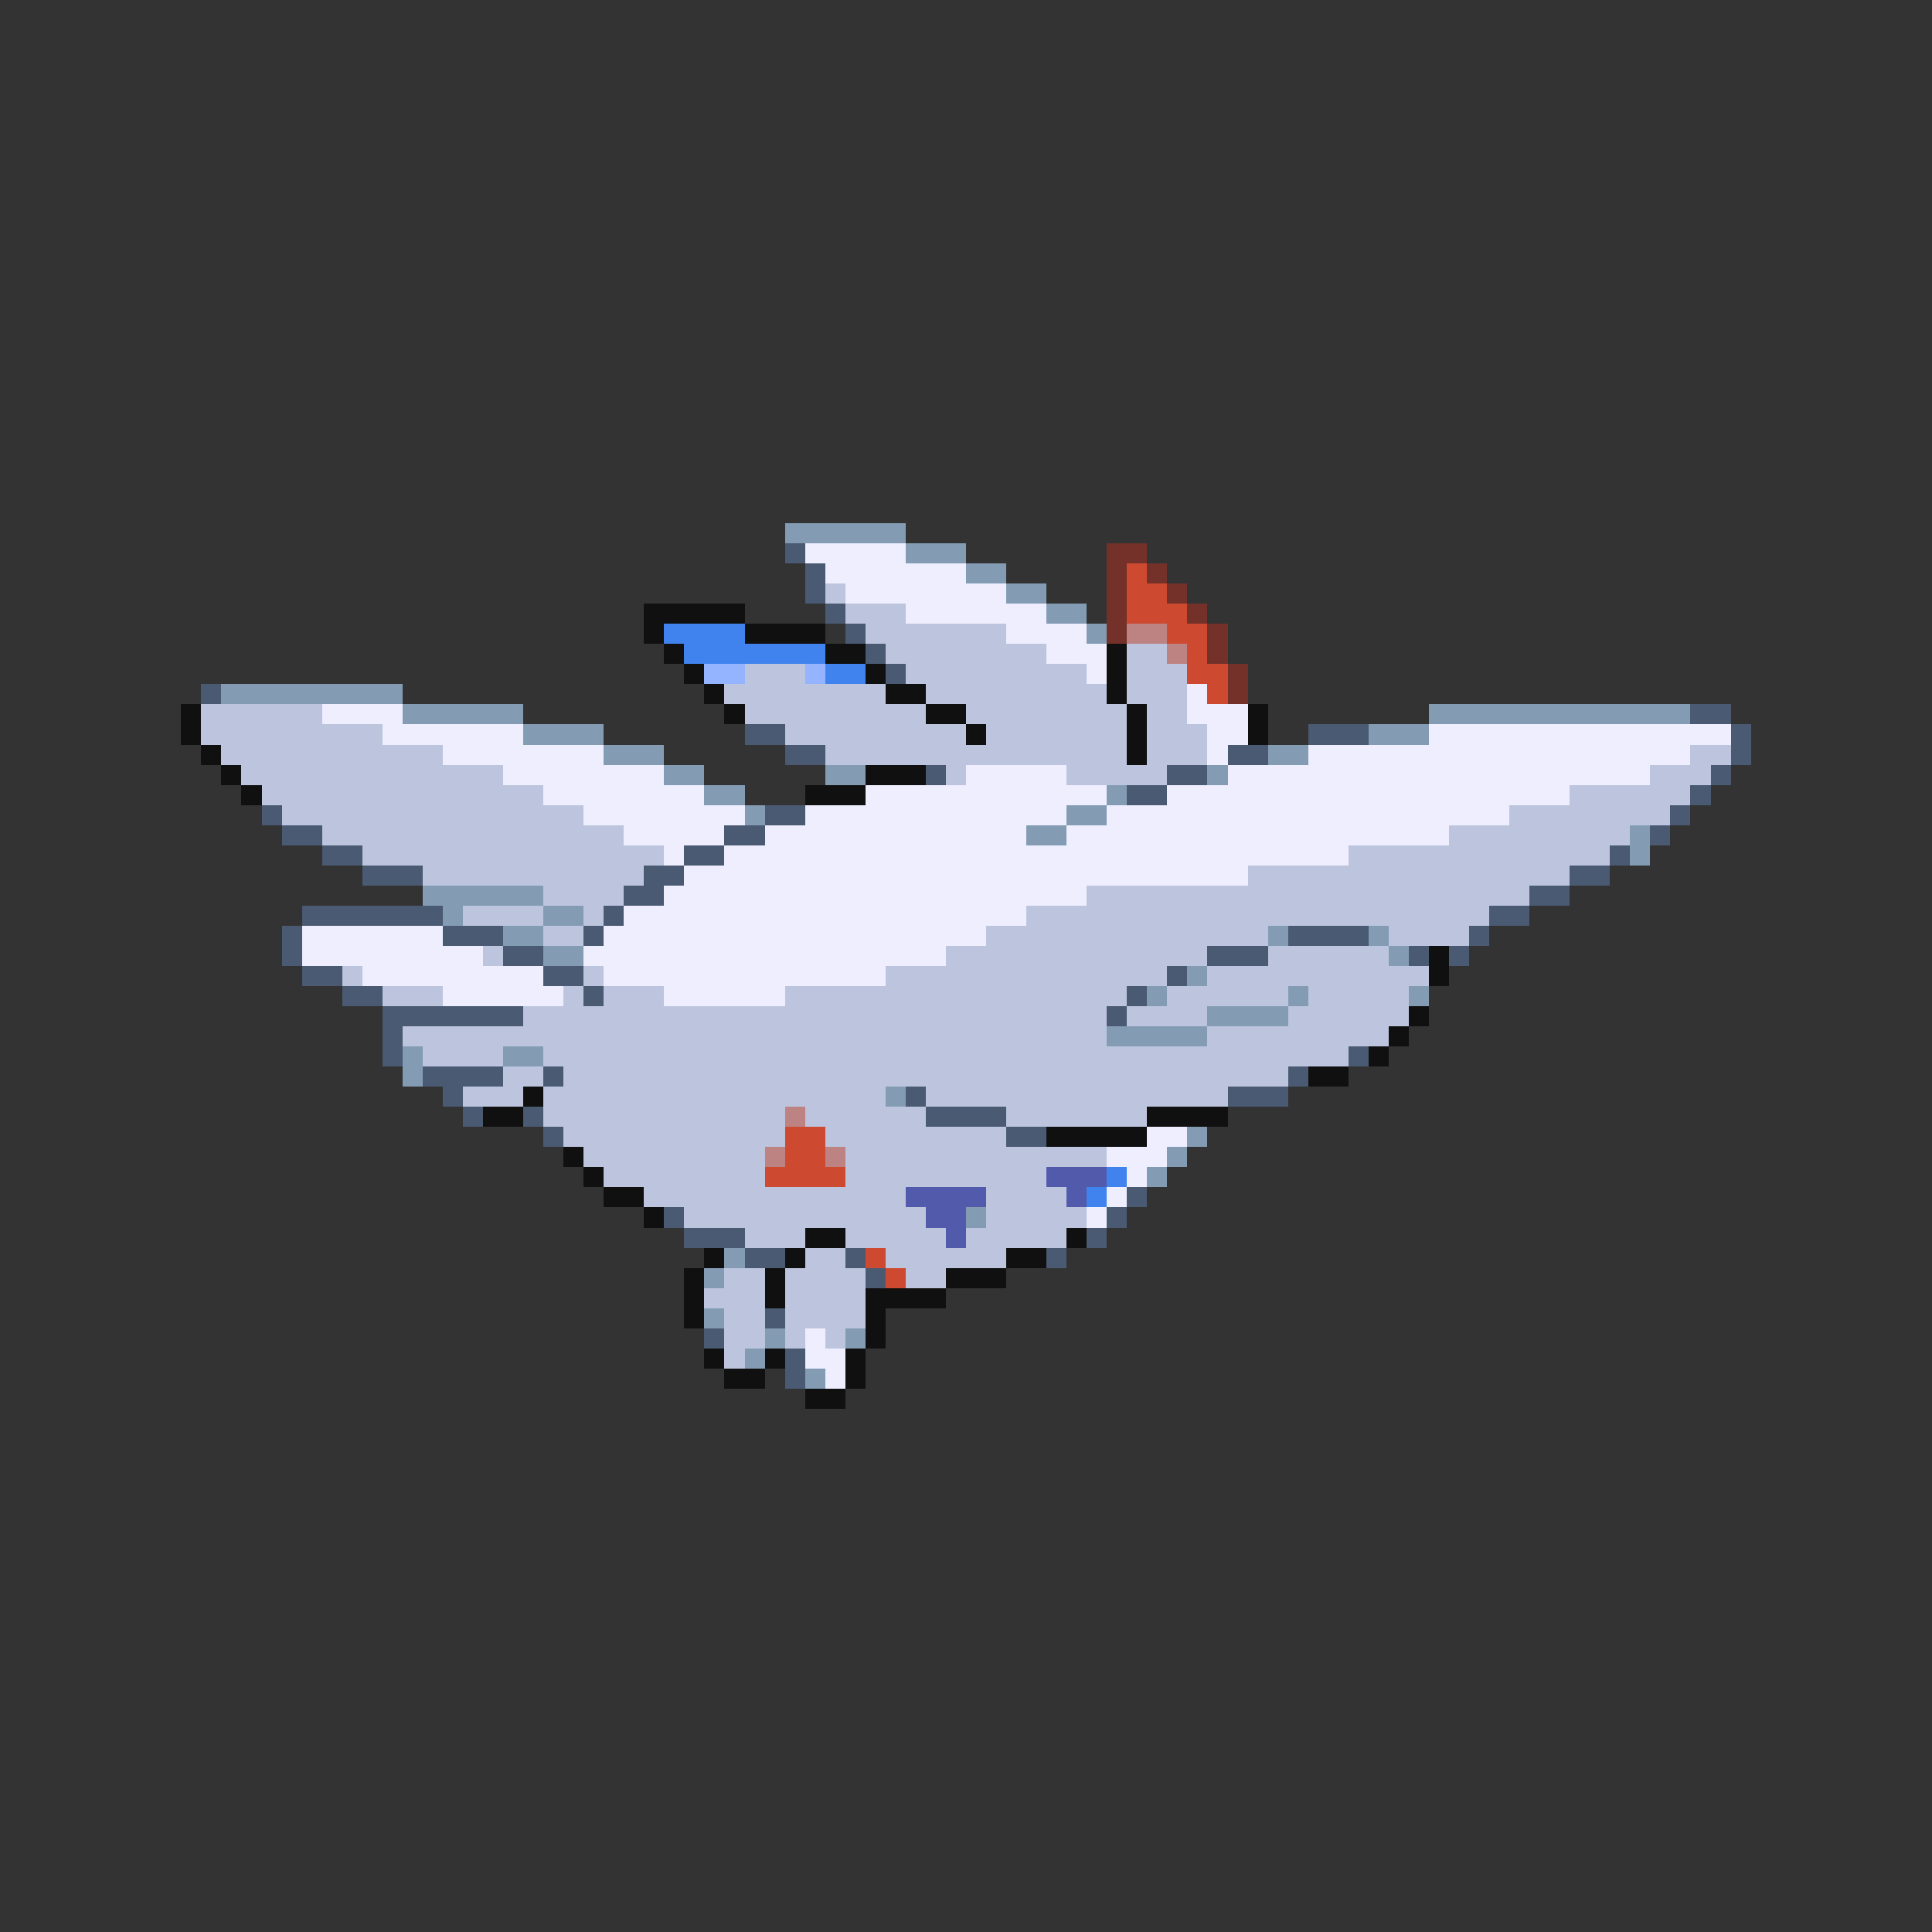 <svg xmlns="http://www.w3.org/2000/svg" viewBox="0 -0.5 96 96" shape-rendering="crispEdges">
<rect x="0" y="-0.5" width="96" height="96" fill="#333333" stroke="none"/>
<path stroke="#839cb4" d="M39 26h6M45 27h3M48 28h2M50 29h2M52 30h2M54 31h1M11 34h9M20 35h6M71 35h13M26 36h4M68 36h3M30 37h3M63 37h2M33 38h2M41 38h2M60 38h1M35 39h2M55 39h1M37 40h1M53 40h2M51 41h2M81 41h1M81 42h1M21 44h6M22 45h1M27 45h2M25 46h2M63 46h1M68 46h1M27 47h2M69 47h1M59 48h1M57 49h1M64 49h1M70 49h1M60 50h4M55 51h5M20 52h1M25 52h2M20 53h1M44 54h1M59 56h1M58 57h1M57 58h1M48 60h1M36 62h1M35 63h1M35 65h1M38 66h1M42 66h1M37 67h1M40 68h1" />
<path stroke="#4a5a73" d="M39 27h1M40 28h1M40 29h1M41 30h1M42 31h1M43 32h1M44 33h1M10 34h1M84 35h2M37 36h2M65 36h3M86 36h1M39 37h2M61 37h2M86 37h1M46 38h1M58 38h2M85 38h1M56 39h2M84 39h1M13 40h1M38 40h2M83 40h1M14 41h2M36 41h2M82 41h1M16 42h2M34 42h2M80 42h1M18 43h3M32 43h2M78 43h2M31 44h2M76 44h2M15 45h7M30 45h1M74 45h2M14 46h1M22 46h3M29 46h1M64 46h4M73 46h1M14 47h1M25 47h2M60 47h3M70 47h1M72 47h1M15 48h2M27 48h2M58 48h1M17 49h2M29 49h1M56 49h1M19 50h7M55 50h1M19 51h1M19 52h1M67 52h1M21 53h4M27 53h1M64 53h1M22 54h1M45 54h1M61 54h3M23 55h1M26 55h1M46 55h4M27 56h1M50 56h2M56 59h1M33 60h1M55 60h1M34 61h3M54 61h1M37 62h2M42 62h1M52 62h1M43 63h1M38 65h1M35 66h1M39 67h1M39 68h1" />
<path stroke="#eeeeff" d="M40 27h5M41 28h7M42 29h8M45 30h7M50 31h4M52 32h3M54 33h1M59 34h1M16 35h4M59 35h3M19 36h7M60 36h2M71 36h15M22 37h8M60 37h1M65 37h19M25 38h8M48 38h5M61 38h21M27 39h8M43 39h12M58 39h20M29 40h8M40 40h13M55 40h20M31 41h5M38 41h13M53 41h19M33 42h1M36 42h31M34 43h28M33 44h21M31 45h20M15 46h7M30 46h19M15 47h9M29 47h18M18 48h9M30 48h14M22 49h6M33 49h6M57 56h2M55 57h3M56 58h1M55 59h1M54 60h1M40 66h1M40 67h2M41 68h1" />
<path stroke="#733129" d="M55 27h2M55 28h1M57 28h1M55 29h1M58 29h1M55 30h1M59 30h1M55 31h1M60 31h1M60 32h1M61 33h1M61 34h1" />
<path stroke="#cd4a31" d="M56 28h1M56 29h2M56 30h3M58 31h2M59 32h1M59 33h2M60 34h1M39 56h2M39 57h2M38 58h4M43 62h1M44 63h1" />
<path stroke="#bdc5de" d="M41 29h1M42 30h3M43 31h7M44 32h8M56 32h2M37 33h3M45 33h9M56 33h3M36 34h8M46 34h9M56 34h3M10 35h6M37 35h9M48 35h8M57 35h2M10 36h9M39 36h9M49 36h7M57 36h3M11 37h11M41 37h15M57 37h3M84 37h2M12 38h13M47 38h1M53 38h5M82 38h3M13 39h14M78 39h6M14 40h15M75 40h8M16 41h15M72 41h9M18 42h15M67 42h13M21 43h11M62 43h16M27 44h4M54 44h22M23 45h4M29 45h1M51 45h23M27 46h2M49 46h14M69 46h4M24 47h1M47 47h13M63 47h6M17 48h1M29 48h1M44 48h14M60 48h11M19 49h3M28 49h1M30 49h3M39 49h17M58 49h6M65 49h5M26 50h29M56 50h4M64 50h6M20 51h35M60 51h9M21 52h4M27 52h40M25 53h2M28 53h36M23 54h3M27 54h17M46 54h15M27 55h12M40 55h6M50 55h7M28 56h11M41 56h9M29 57h9M42 57h13M30 58h8M42 58h10M32 59h13M49 59h4M34 60h12M49 60h5M37 61h3M42 61h5M48 61h5M40 62h2M44 62h6M36 63h2M39 63h4M45 63h2M35 64h3M39 64h4M36 65h2M39 65h4M36 66h2M39 66h1M41 66h1M36 67h1" />
<path stroke="#101010" d="M32 30h5M32 31h1M37 31h4M33 32h1M41 32h2M55 32h1M34 33h1M43 33h1M55 33h1M35 34h1M44 34h2M55 34h1M9 35h1M36 35h1M46 35h2M56 35h1M62 35h1M9 36h1M48 36h1M56 36h1M62 36h1M10 37h1M56 37h1M11 38h1M43 38h3M12 39h1M40 39h3M71 47h1M71 48h1M70 50h1M69 51h1M68 52h1M65 53h2M26 54h1M24 55h2M57 55h4M52 56h5M28 57h1M29 58h1M30 59h2M32 60h1M40 61h2M53 61h1M35 62h1M39 62h1M50 62h2M34 63h1M38 63h1M47 63h3M34 64h1M38 64h1M43 64h4M34 65h1M43 65h1M43 66h1M35 67h1M38 67h1M42 67h1M36 68h2M42 68h1M40 69h2" />
<path stroke="#4183ee" d="M33 31h4M34 32h7M41 33h2M55 58h1M54 59h1" />
<path stroke="#bd8383" d="M56 31h2M58 32h1M39 55h1M38 57h1M41 57h1" />
<path stroke="#94b4ff" d="M35 33h2M40 33h1" />
<path stroke="#525aac" d="M52 58h3M45 59h4M53 59h1M46 60h2M47 61h1" />
</svg>